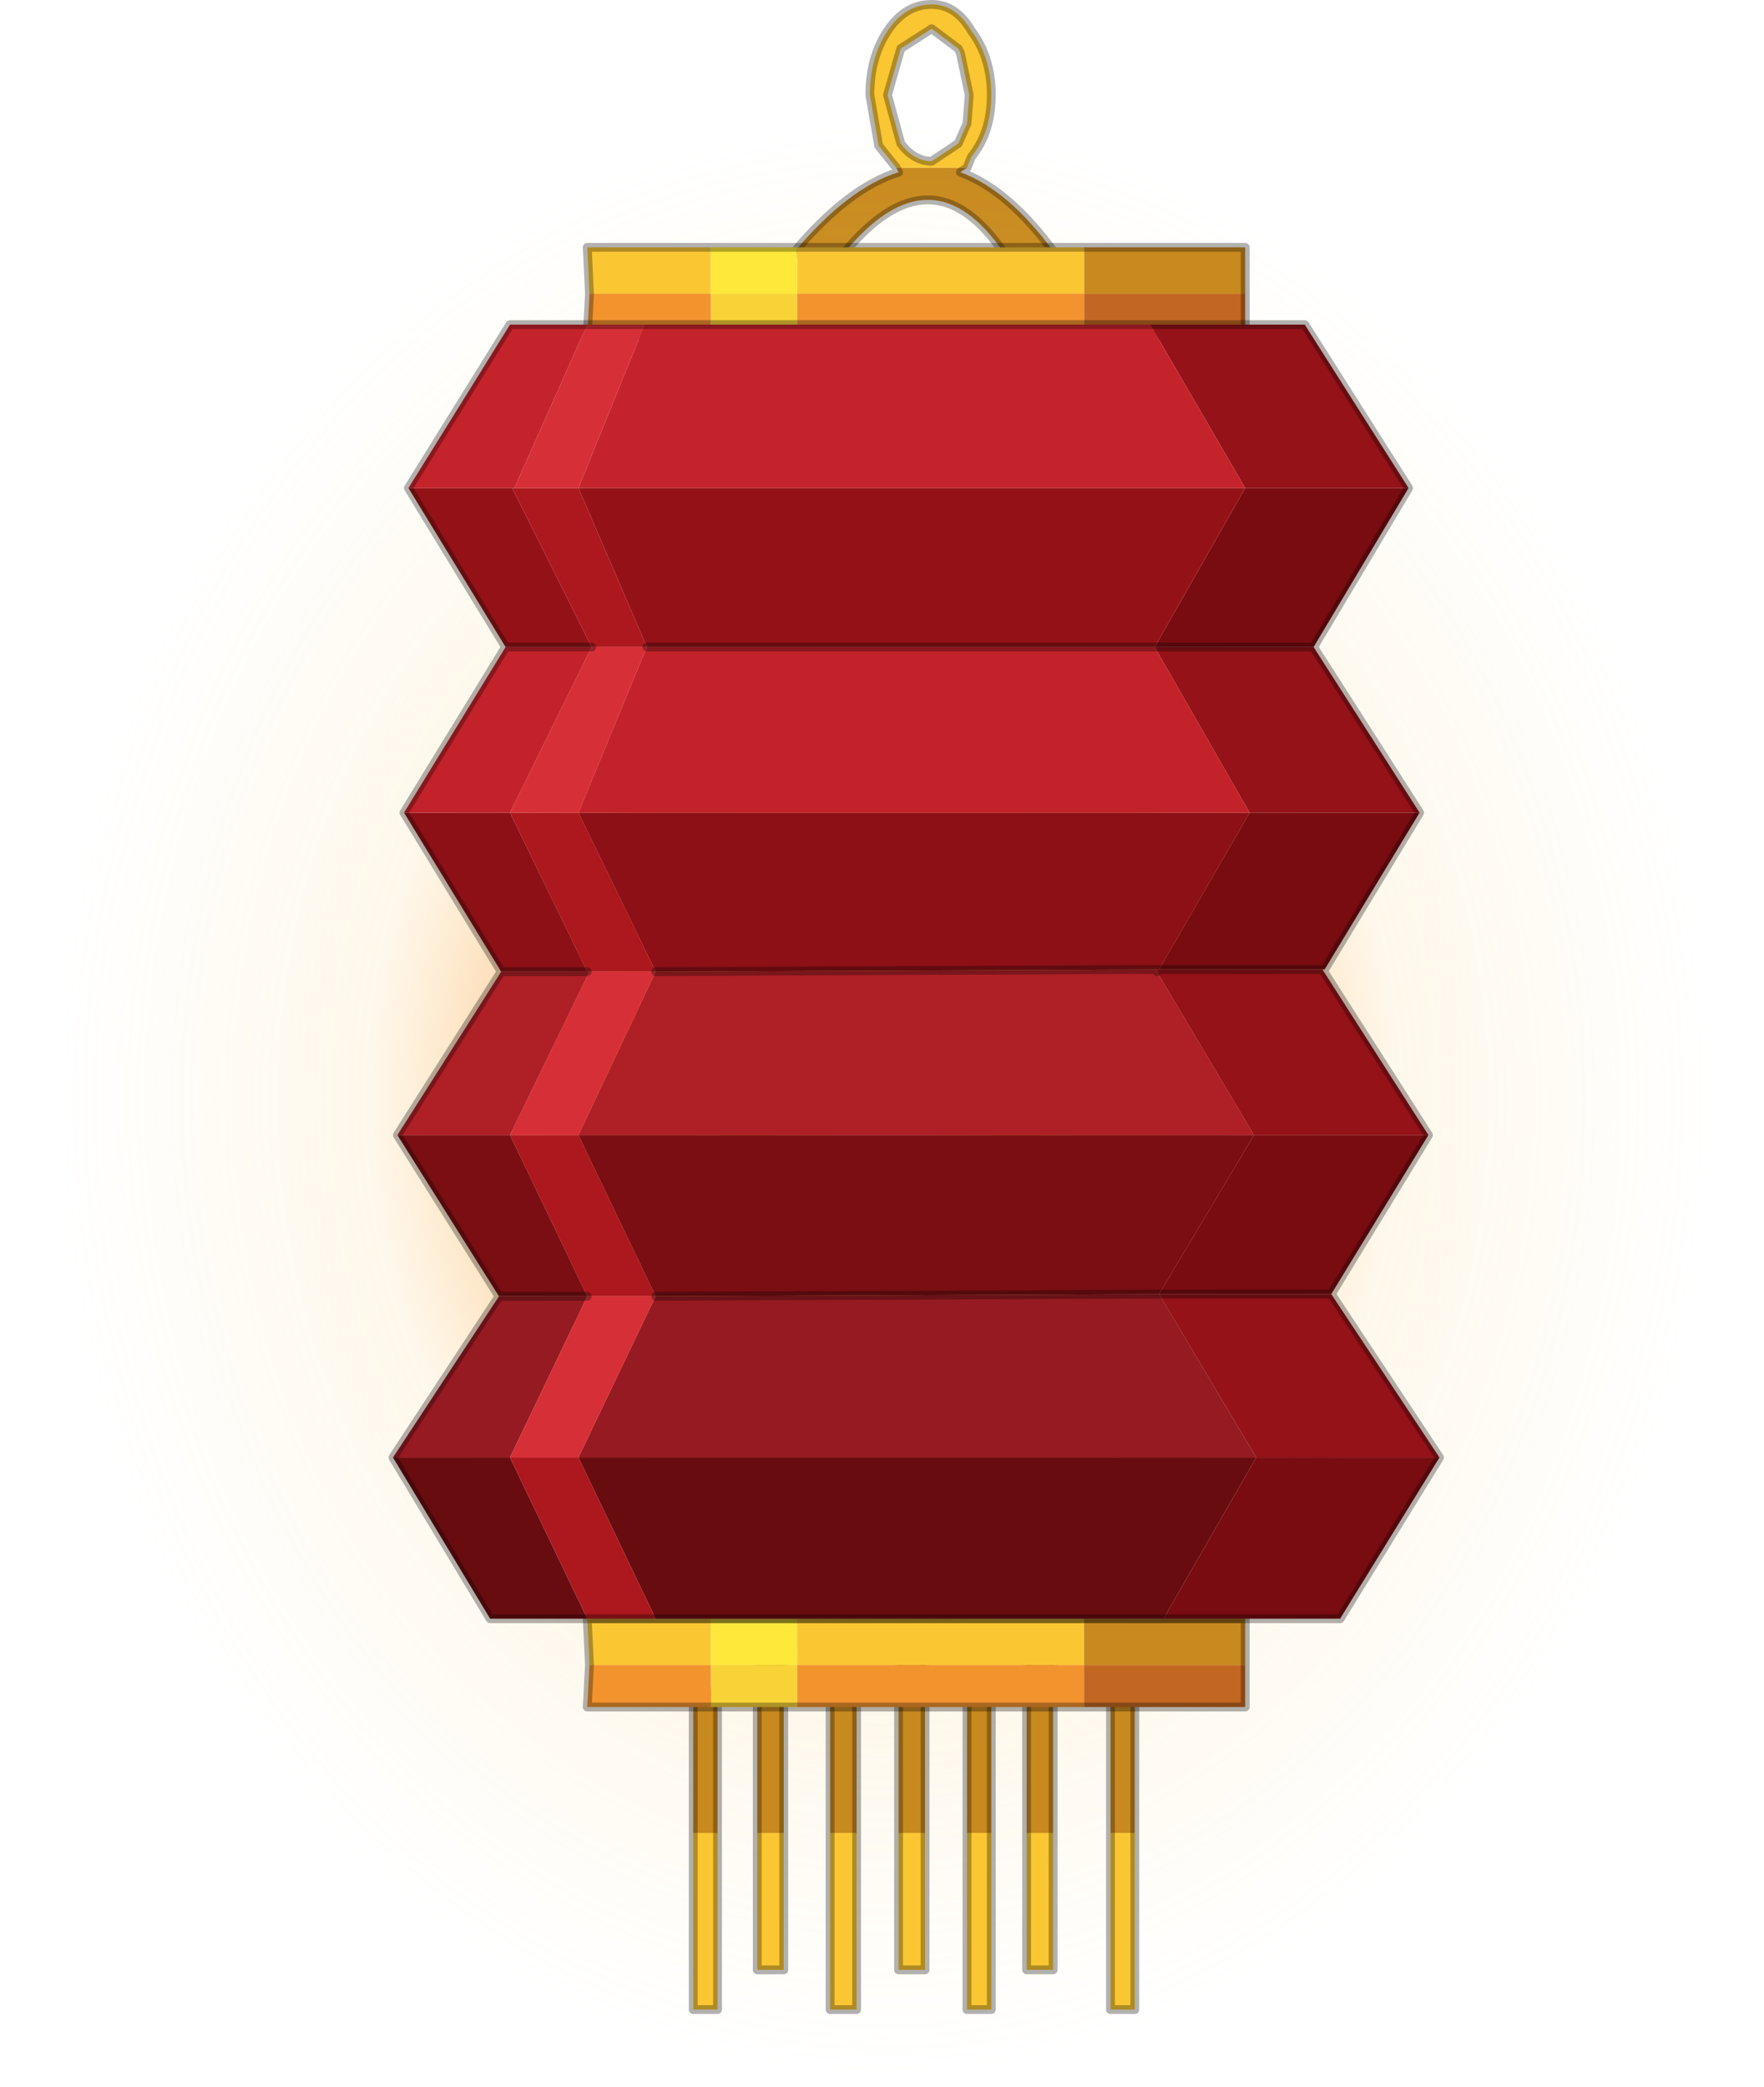 <?xml version="1.0" encoding="UTF-8" standalone="no"?>
<svg xmlns:ffdec="https://www.free-decompiler.com/flash" xmlns:xlink="http://www.w3.org/1999/xlink" ffdec:objectType="frame" height="47.25px" width="39.95px" xmlns="http://www.w3.org/2000/svg">
  <g transform="matrix(1.0, 0.0, 0.0, 1.0, 20.95, 0.1)">
    <use ffdec:characterId="994" height="47.25" transform="matrix(1.0, 0.0, 0.0, 1.0, -20.95, -0.1)" width="39.95" xlink:href="#decoration216-shape0"/>
  </g>
  <defs>
    <g id="decoration216-shape0" transform="matrix(1.0, 0.0, 0.0, 1.0, 20.95, 0.1)">
      <path d="M-0.65 3.7 L-0.85 3.45 -1.05 3.2 -1.25 2.05 Q-1.25 1.2 -0.85 0.6 -0.45 0.0 0.15 0.0 0.7 0.0 1.05 0.6 1.5 1.2 1.5 2.05 1.5 2.9 1.05 3.45 L0.95 3.7 -0.65 3.7 M0.95 2.7 L1.0 2.05 0.8 1.1 0.75 1.0 0.15 0.55 -0.55 1.0 -0.85 2.05 -0.55 3.15 Q-0.25 3.55 0.15 3.55 L0.75 3.15 0.95 2.7" fill="#fac733" fill-rule="evenodd" stroke="none"/>
      <path d="M-0.65 3.7 L0.95 3.7 0.8 3.8 Q1.9 4.2 2.95 5.65 L1.8 5.65 Q0.15 3.2 -1.85 5.65 L-3.0 5.65 Q-1.75 4.15 -0.6 3.8 L-0.65 3.7" fill="#c88a1f" fill-rule="evenodd" stroke="none"/>
      <path d="M0.95 2.7 L0.75 3.15 0.15 3.55 Q-0.25 3.55 -0.55 3.15 L-0.85 2.05 -0.55 1.0 0.15 0.55 0.75 1.0 0.8 1.1 1.0 2.05 0.95 2.7 M0.95 3.7 L1.05 3.45 Q1.5 2.9 1.5 2.05 1.5 1.2 1.05 0.6 0.7 0.0 0.15 0.0 -0.45 0.0 -0.85 0.6 -1.25 1.2 -1.25 2.05 L-1.05 3.2 -0.85 3.45 -0.65 3.7 -0.6 3.8 Q-1.75 4.15 -3.0 5.65 L-1.85 5.65 Q0.15 3.2 1.8 5.65 L2.95 5.65 Q1.9 4.2 0.8 3.8 L0.95 3.7 Z" fill="none" stroke="#000000" stroke-linecap="round" stroke-linejoin="round" stroke-opacity="0.302" stroke-width="0.2"/>
      <path d="M13.15 40.65 Q7.3 47.15 -0.95 47.15 -9.2 47.15 -15.05 40.65 -20.95 34.05 -20.95 24.8 -20.95 15.5 -15.05 8.9 -9.2 2.4 -0.95 2.4 7.3 2.4 13.15 8.9 19.0 15.5 19.0 24.8 19.0 34.05 13.15 40.65" fill="url(#decoration216-gradient0)" fill-rule="evenodd" stroke="none"/>
      <path d="M4.2 41.4 L4.2 38.2 4.75 38.2 4.75 41.4 4.2 41.4 M0.95 41.4 L0.95 38.2 1.5 38.2 1.5 41.4 0.95 41.4 M-0.6 41.4 L-0.6 37.25 0.0 37.25 0.0 41.4 -0.6 41.4 M2.3 41.4 L2.3 37.25 2.9 37.25 2.9 41.4 2.3 41.4 M-2.15 41.4 L-2.15 38.2 -1.55 38.2 -1.55 41.4 -2.15 41.4 M-3.8 41.4 L-3.8 37.25 -3.2 37.25 -3.2 41.4 -3.8 41.4 M-5.25 41.4 L-5.25 38.2 -4.7 38.2 -4.7 41.4 -5.25 41.4" fill="#c88a1f" fill-rule="evenodd" stroke="none"/>
      <path d="M4.75 41.4 L4.75 45.4 4.2 45.4 4.2 41.4 4.75 41.4 M1.5 41.4 L1.5 45.4 0.95 45.4 0.95 41.4 1.5 41.4 M-0.6 41.4 L0.0 41.4 0.0 44.5 -0.6 44.5 -0.6 41.4 M2.9 41.4 L2.9 44.5 2.3 44.5 2.3 41.4 2.9 41.4 M-1.55 41.4 L-1.55 45.4 -2.15 45.4 -2.15 41.4 -1.55 41.4 M-3.2 41.4 L-3.2 44.5 -3.8 44.5 -3.8 41.4 -3.2 41.4 M-4.7 41.4 L-4.7 45.4 -5.25 45.4 -5.25 41.4 -4.7 41.4" fill="#fac733" fill-rule="evenodd" stroke="none"/>
      <path d="M4.2 41.4 L4.2 38.2 4.75 38.2 4.75 41.4 4.75 45.4 4.2 45.4 4.2 41.4 M0.95 41.4 L0.95 38.2 1.5 38.2 1.5 41.4 1.5 45.4 0.95 45.4 0.95 41.4 M0.0 41.4 L0.0 37.25 -0.6 37.25 -0.6 41.4 -0.6 44.5 0.0 44.5 0.0 41.4 M2.3 41.4 L2.3 37.25 2.9 37.25 2.9 41.4 2.9 44.5 2.3 44.5 2.3 41.4 M-2.15 41.4 L-2.15 38.2 -1.55 38.2 -1.55 41.4 -1.55 45.4 -2.15 45.4 -2.15 41.4 M-3.8 41.4 L-3.8 37.25 -3.2 37.25 -3.2 41.4 -3.2 44.5 -3.8 44.5 -3.8 41.4 M-5.25 41.4 L-5.25 38.2 -4.7 38.2 -4.7 41.4 -4.7 45.4 -5.25 45.4 -5.25 41.4 Z" fill="none" stroke="#000000" stroke-linecap="round" stroke-linejoin="round" stroke-opacity="0.302" stroke-width="0.2"/>
      <path d="M-7.6 37.6 L-7.65 36.55 -4.85 36.55 -4.85 37.6 -7.6 37.6 M-2.9 36.55 L3.6 36.55 3.6 37.6 -2.9 37.6 -2.9 36.55" fill="#fac733" fill-rule="evenodd" stroke="none"/>
      <path d="M3.6 36.55 L7.25 36.55 7.25 37.6 3.6 37.6 3.6 36.55" fill="#c88a1f" fill-rule="evenodd" stroke="none"/>
      <path d="M3.6 38.55 L-2.9 38.55 -2.9 37.6 3.6 37.6 3.6 38.55 M-4.85 38.55 L-7.65 38.55 -7.6 37.6 -4.85 37.6 -4.85 38.55" fill="#f2932e" fill-rule="evenodd" stroke="none"/>
      <path d="M7.25 37.6 L7.25 38.55 3.6 38.55 3.6 37.6 7.25 37.6" fill="#c26721" fill-rule="evenodd" stroke="none"/>
      <path d="M-4.85 36.55 L-2.9 36.55 -2.9 37.6 -4.85 37.6 -4.85 36.55" fill="#fee83a" fill-rule="evenodd" stroke="none"/>
      <path d="M-2.9 38.55 L-4.85 38.55 -4.85 37.6 -2.9 37.6 -2.9 38.55" fill="#f8d337" fill-rule="evenodd" stroke="none"/>
      <path d="M3.6 36.55 L7.25 36.55 7.25 37.6 7.25 38.55 3.6 38.55 -2.9 38.55 -4.85 38.55 -7.65 38.55 -7.6 37.6 -7.65 36.55 -4.85 36.55 -2.9 36.55 3.6 36.55 Z" fill="none" stroke="#000000" stroke-linecap="round" stroke-linejoin="round" stroke-opacity="0.302" stroke-width="0.2"/>
      <path d="M7.25 6.55 L3.6 6.55 3.6 5.5 7.25 5.5 7.25 6.55" fill="#c88a1f" fill-rule="evenodd" stroke="none"/>
      <path d="M3.6 7.5 L3.6 6.55 7.25 6.55 7.25 7.5 3.6 7.5" fill="#c26721" fill-rule="evenodd" stroke="none"/>
      <path d="M3.6 6.55 L-2.9 6.55 -2.9 5.5 3.6 5.5 3.6 6.55 M-4.85 5.5 L-4.85 6.55 -7.6 6.55 -7.65 5.5 -4.85 5.5" fill="#fac733" fill-rule="evenodd" stroke="none"/>
      <path d="M3.6 6.55 L3.6 7.5 -2.9 7.5 -2.9 6.55 3.6 6.55 M-4.85 6.55 L-4.85 7.5 -7.65 7.5 -7.6 6.55 -4.85 6.55" fill="#f2932e" fill-rule="evenodd" stroke="none"/>
      <path d="M-2.9 5.5 L-2.9 6.55 -4.85 6.55 -4.85 5.5 -2.9 5.5" fill="#fee83a" fill-rule="evenodd" stroke="none"/>
      <path d="M-2.9 6.55 L-2.9 7.5 -4.85 7.5 -4.85 6.55 -2.9 6.55" fill="#f8d337" fill-rule="evenodd" stroke="none"/>
      <path d="M-2.9 7.5 L3.6 7.5 7.25 7.5 7.25 6.55 7.25 5.5 3.6 5.5 -2.9 5.5 -4.85 5.5 -7.65 5.5 -7.6 6.55 -7.65 7.5 -4.85 7.5 -2.9 7.5 Z" fill="none" stroke="#000000" stroke-linecap="round" stroke-linejoin="round" stroke-opacity="0.302" stroke-width="0.2"/>
      <path d="M7.25 10.95 L5.1 7.25 8.6 7.25 10.95 10.95 7.25 10.95 M5.2 14.55 L8.8 14.55 11.2 18.3 7.35 18.3 5.2 14.55 M5.3 21.85 L9.0 21.85 11.4 25.6 7.45 25.6 5.25 21.9 5.3 21.85 M9.2 29.2 L11.65 32.9 7.5 32.9 5.3 29.2 9.2 29.2" fill="#941218" fill-rule="evenodd" stroke="none"/>
      <path d="M5.1 7.25 L7.25 10.95 -7.85 10.95 -6.35 7.25 5.1 7.25 M-11.7 10.95 L-9.4 7.25 -7.65 7.25 -9.3 10.95 -9.35 10.95 -11.7 10.95" fill="#c5232b" fill-rule="evenodd" stroke="none"/>
      <path d="M5.25 21.85 L5.3 21.85 5.25 21.9 5.25 21.85" fill="#8f0004" fill-rule="evenodd" stroke="none"/>
      <path d="M-11.95 25.6 L-9.6 21.9 -7.65 21.9 -7.6 21.9 -9.4 25.6 -11.95 25.6 M-6.1 21.9 L5.25 21.85 5.25 21.9 7.45 25.6 -7.85 25.6 -6.1 21.9" fill="#af1f26" fill-rule="evenodd" stroke="none"/>
      <path d="M7.35 18.3 L5.3 21.85 5.25 21.85 -6.1 21.9 -7.85 18.3 7.35 18.3 M-9.6 21.9 L-11.8 18.3 -9.4 18.3 -7.65 21.9 -9.6 21.9" fill="#8c1016" fill-rule="evenodd" stroke="none"/>
      <path d="M7.25 10.95 L10.95 10.95 8.8 14.55 5.2 14.55 7.25 10.95 M11.2 18.3 L9.05 21.85 9.0 21.85 5.3 21.85 7.35 18.3 11.2 18.3 M11.4 25.6 L9.2 29.2 5.3 29.2 7.45 25.6 11.4 25.6 M11.65 32.9 L9.4 36.55 5.4 36.55 7.5 32.9 11.65 32.9" fill="#790c11" fill-rule="evenodd" stroke="none"/>
      <path d="M-11.8 18.3 L-9.5 14.55 -7.55 14.55 -9.4 18.3 -11.8 18.3 M5.2 14.55 L7.35 18.3 -7.85 18.3 -6.3 14.55 5.2 14.55" fill="#c3222a" fill-rule="evenodd" stroke="none"/>
      <path d="M-7.85 10.95 L7.25 10.95 5.2 14.55 -6.3 14.55 -7.85 10.95 M-9.5 14.55 L-11.7 10.95 -9.35 10.95 -7.55 14.55 -9.5 14.55" fill="#941217" fill-rule="evenodd" stroke="none"/>
      <path d="M5.4 36.55 L-6.1 36.55 -7.85 32.9 7.5 32.9 5.4 36.55 M-7.65 36.55 L-9.85 36.55 -12.05 32.9 -9.4 32.9 -7.65 36.55" fill="#680c10" fill-rule="evenodd" stroke="none"/>
      <path d="M-9.65 29.25 L-11.95 25.6 -9.4 25.6 -7.65 29.25 -9.65 29.25 M7.45 25.6 L5.3 29.2 -6.1 29.25 -7.85 25.6 7.45 25.6" fill="#7a0e13" fill-rule="evenodd" stroke="none"/>
      <path d="M-12.05 32.9 L-9.65 29.25 -7.65 29.25 -9.4 32.9 -12.05 32.9 M7.5 32.9 L-7.85 32.9 -6.1 29.25 5.3 29.2 7.5 32.9" fill="#961a21" fill-rule="evenodd" stroke="none"/>
      <path d="M-6.1 36.55 L-7.65 36.55 -9.4 32.9 -7.85 32.9 -6.1 36.55 M-7.85 18.3 L-6.1 21.9 -7.6 21.9 -7.65 21.9 -9.4 18.3 -7.85 18.3 M-9.3 10.95 L-7.85 10.95 -6.3 14.55 -7.55 14.55 -9.35 10.95 -9.3 10.95 M-7.85 25.6 L-6.1 29.25 -7.65 29.25 -9.4 25.6 -7.85 25.6" fill="#ac181e" fill-rule="evenodd" stroke="none"/>
      <path d="M-6.35 7.25 L-7.85 10.95 -9.3 10.95 -7.65 7.25 -6.35 7.25 M-7.55 14.55 L-6.3 14.55 -7.85 18.3 -9.4 18.3 -7.55 14.55 M-7.6 21.9 L-6.1 21.9 -7.85 25.6 -9.4 25.6 -7.6 21.9 M-7.65 29.25 L-6.1 29.25 -7.85 32.9 -9.4 32.9 -7.65 29.25" fill="#d72f38" fill-rule="evenodd" stroke="none"/>
      <path d="M10.95 10.95 L8.6 7.25 5.1 7.25 -6.35 7.25 -7.65 7.25 -9.4 7.25 -11.7 10.95 -9.5 14.55 -11.8 18.3 -9.6 21.9 -7.65 21.9 M5.2 14.55 L8.8 14.55 10.95 10.95 M9.0 21.85 L9.05 21.85 11.2 18.3 8.8 14.55 M5.3 21.85 L9.0 21.85 11.4 25.6 9.2 29.2 11.65 32.9 9.4 36.55 5.4 36.55 -6.1 36.55 -7.65 36.55 -9.85 36.55 -12.05 32.9 -9.65 29.25 -11.95 25.6 -9.6 21.9 M-6.1 21.9 L5.25 21.85 5.3 21.85 5.25 21.9 5.25 21.85 M5.3 29.2 L9.2 29.2 M-6.3 14.55 L5.2 14.55 M-7.55 14.55 L-9.5 14.55 M-6.1 29.25 L5.3 29.2 M-7.65 29.25 L-9.65 29.25" fill="none" stroke="#000000" stroke-linecap="round" stroke-linejoin="round" stroke-opacity="0.302" stroke-width="0.2"/>
    </g>
    <radialGradient cx="0" cy="0" gradientTransform="matrix(0.023, 0.0, 0.0, 0.027, -0.95, 24.8)" gradientUnits="userSpaceOnUse" id="decoration216-gradient0" r="819.2" spreadMethod="pad">
      <stop offset="0.0" stop-color="#fffdf5" stop-opacity="0.878"/>
      <stop offset="0.149" stop-color="#ffd202" stop-opacity="0.702"/>
      <stop offset="0.392" stop-color="#f79331" stop-opacity="0.541"/>
      <stop offset="0.616" stop-color="#fcc86f" stop-opacity="0.141"/>
      <stop offset="1.0" stop-color="#ffdd87" stop-opacity="0.0"/>
    </radialGradient>
  </defs>
</svg>
